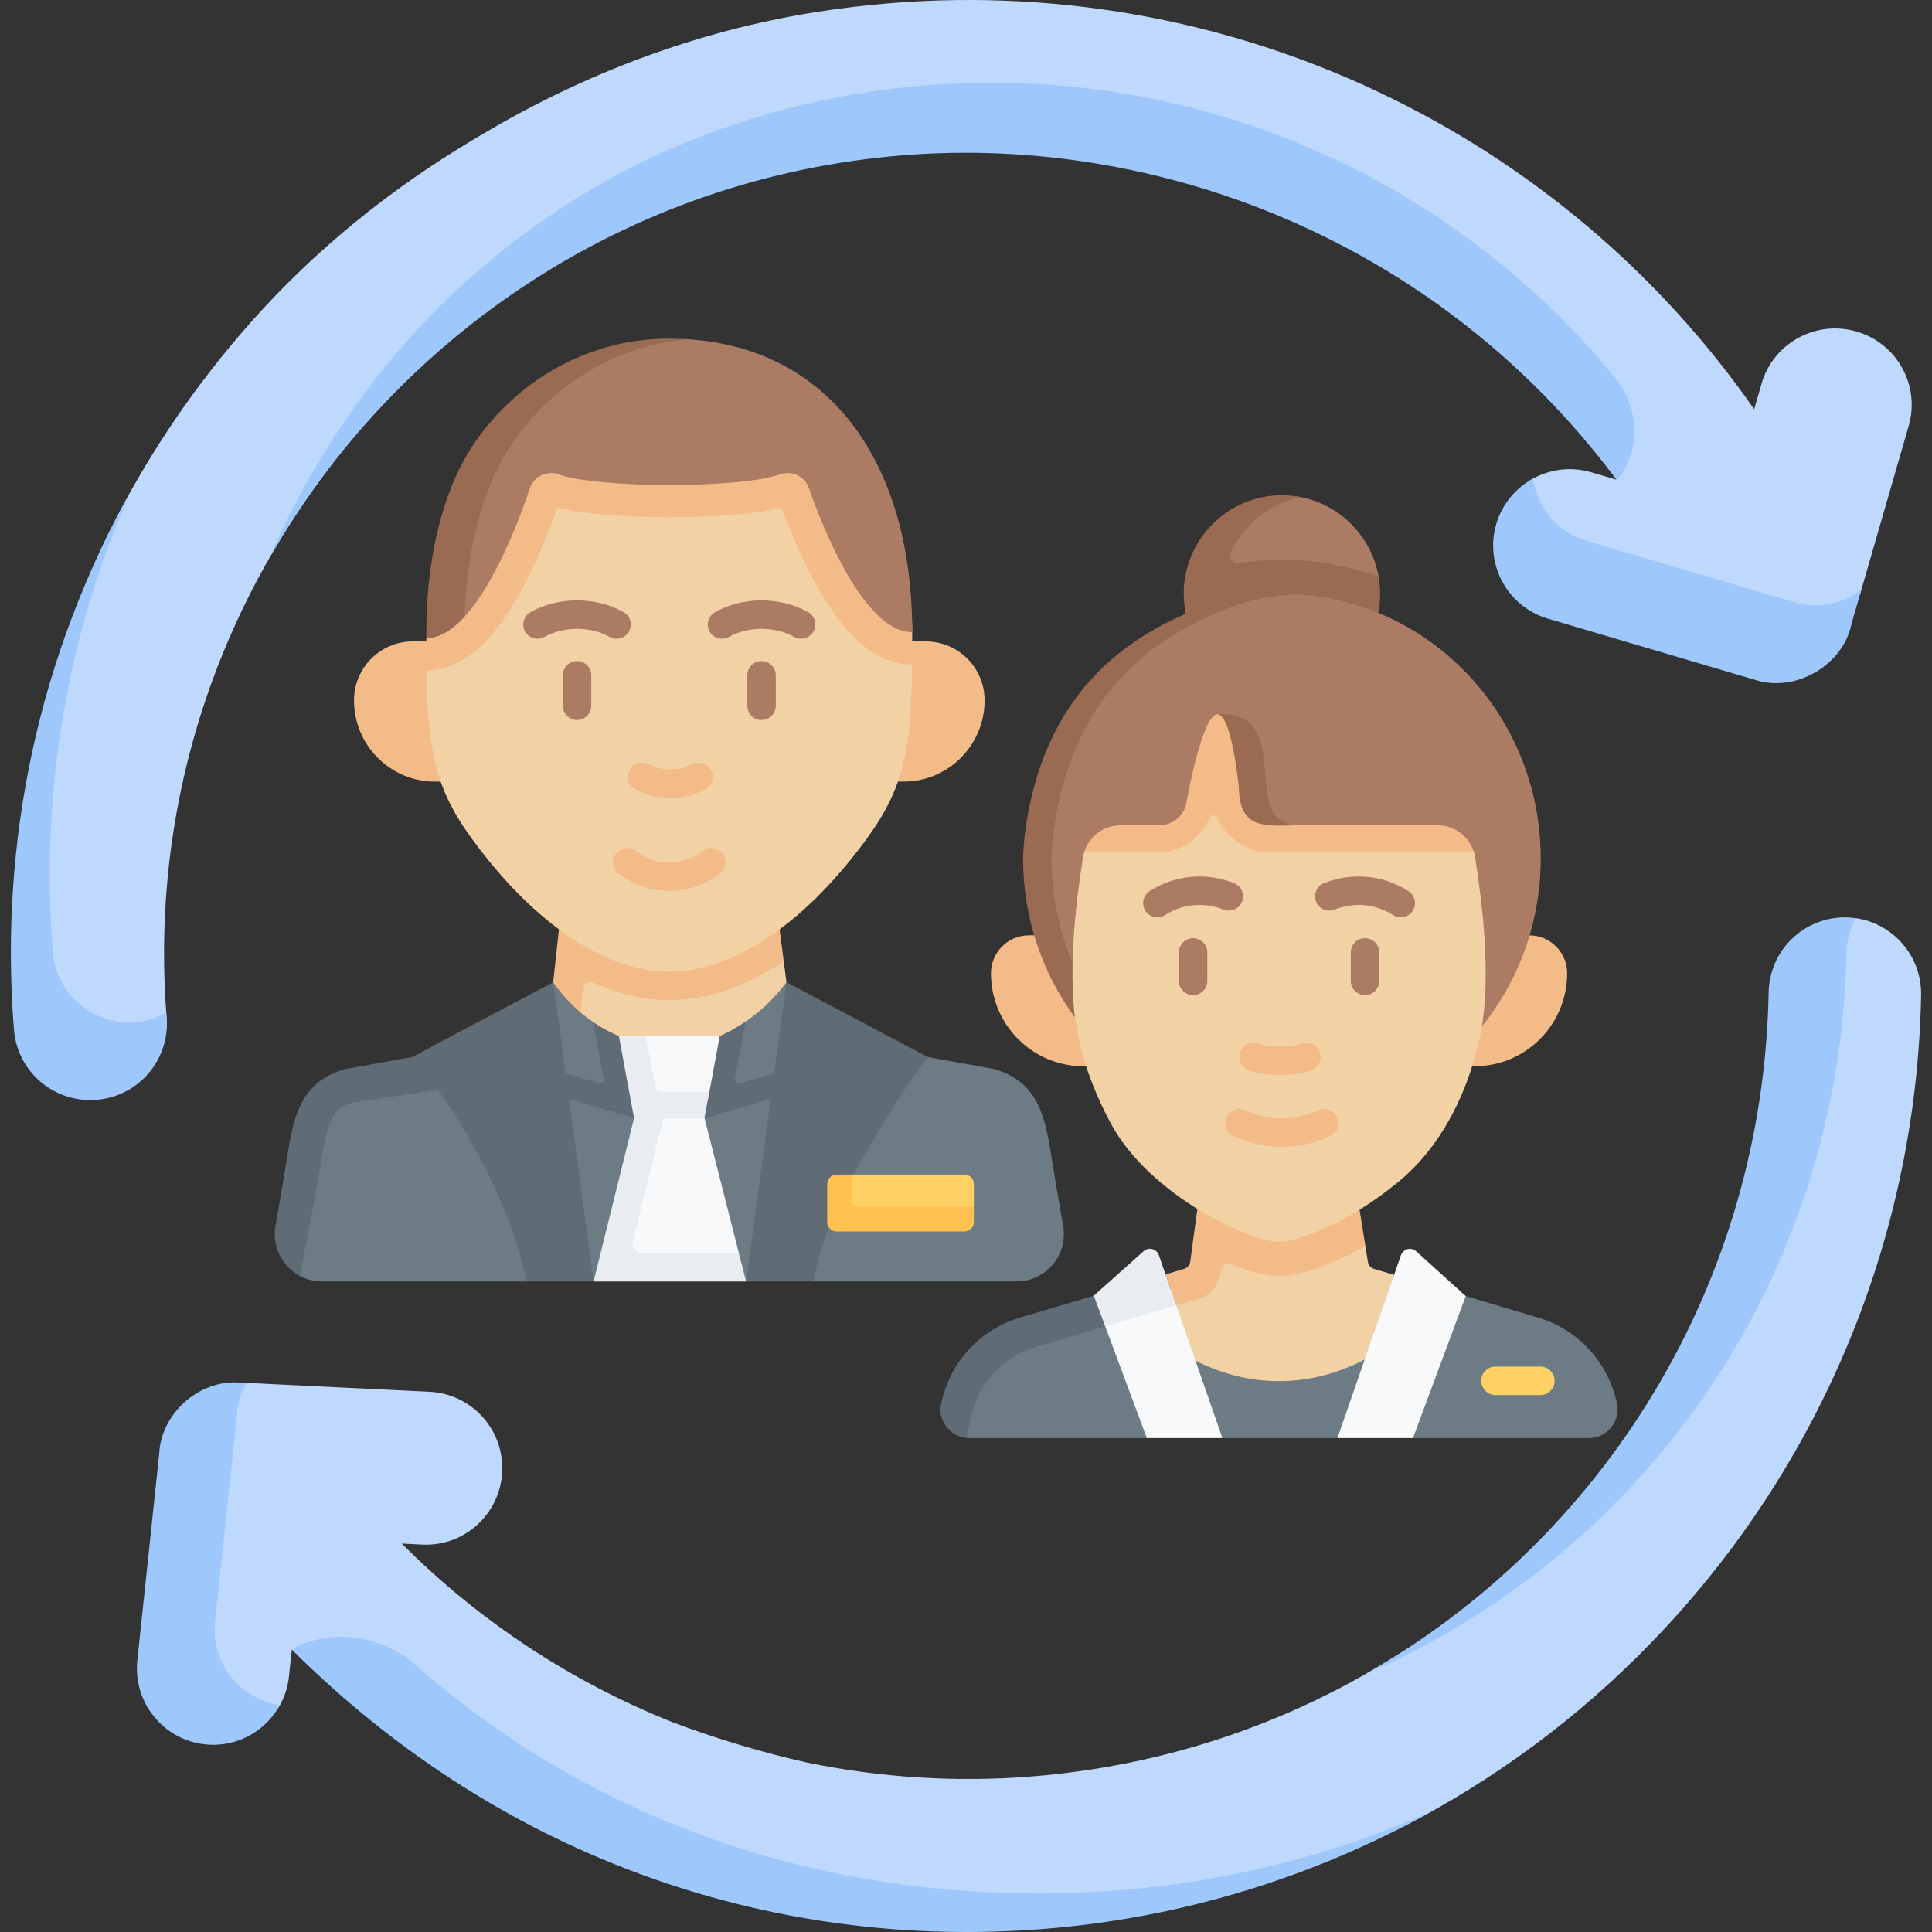 <?xml version="1.0" encoding="UTF-8" standalone="no"?>
<svg
   xmlns:dc="http://purl.org/dc/elements/1.1/"
   xmlns:cc="http://creativecommons.org/ns#"
   xmlns:rdf="http://www.w3.org/1999/02/22-rdf-syntax-ns#"
   xmlns:svg="http://www.w3.org/2000/svg"
   xmlns="http://www.w3.org/2000/svg"
   xmlns:sodipodi="http://sodipodi.sourceforge.net/DTD/sodipodi-0.dtd"
   xmlns:inkscape="http://www.inkscape.org/namespaces/inkscape"
   inkscape:version="1.0 (4035a4fb49, 2020-05-01)"
   sodipodi:docname="cierre-turno.svg"
   version="1.1"
   width="512"
   viewBox="0 0 497 497"
   height="512"
   enable-background="new 0 0 497 497"
   id="Capa_1">
  <rect x="0" y="0" width="497" height="497" fill="#333333" stroke="none"/>
  <defs
     id="defs50" />
  <sodipodi:namedview
     inkscape:current-layer="Capa_1"
     inkscape:window-maximized="1"
     inkscape:window-y="32"
     inkscape:window-x="-8"
     inkscape:cy="255.14146"
     inkscape:cx="256"
     inkscape:zoom="1.6152344"
     showgrid="false"
     id="namedview48"
     inkscape:window-height="1017"
     inkscape:window-width="1920"
     inkscape:pageshadow="2"
     inkscape:pageopacity="0"
     guidetolerance="10"
     gridtolerance="10"
     objecttolerance="10"
     borderopacity="1"
     bordercolor="#666666"
     pagecolor="#ffffff" />
  <g
     id="g465">
    <g
       id="g382">
      <path
         style="display:inline"
         d="m 173.06,443.054 c -25.946,-10.336 -49.716,-25.922 -69.707,-45.972 l 5.287,0.257 c 10.821,0.53 20.017,-7.845 20.541,-18.698 0.525,-10.853 -7.822,-20.077 -18.642,-20.603 l -47.119,-2.291 -10.514,7.317 c -4.255,7.659 -7.862,11.882 -8.34,22.139 l -2.553,31.987 c -1.144,10.805 -3.794,20.128 6.979,21.276 1.238,0.132 4.59,3.16 5.787,3.064 6.646,-0.532 14.133,2.811 17.261,-2.908 1.212,-2.217 2.016,-4.706 2.299,-7.378 l 0.73,-6.89 c 40.503,25.942 116.971,73.888 189.643,68.068 34.246,-2.743 70.969,-8.782 100.601,-24.791 23.172,-12.518 44.37,-28.82 62.713,-48.479 41.515,-44.494 65.017,-102.421 66.175,-163.108 0.192,-10.036 -7.143,-18.46 -16.801,-19.85 -0.797,-0.115 -2.637,1.187 -3.463,1.171 -10.834,-0.204 -4.849,3.774 -7.34,14.35 -27.063,114.871 -52.05,140.79 -110.814,176.29 -26.617,16.08 -57.283,26.328 -90.333,28.975 -19.598,1.57 -39.012,0.305 -57.739,-3.547 -5.362,-1.206 -11.025,-2.658 -16.936,-4.414 -6.336,-1.882 -12.247,-3.901 -17.715,-5.965 z"
         fill="#bed9fd"
         id="path26" />
      <g
         style="display:inline"
         fill="#9ec8fc"
         id="g34">
        <path
           d="m 474.978,245.29 c 0.063,-3.295 0.94,-6.379 2.419,-9.079 -0.798,-0.115 -1.606,-0.198 -2.432,-0.214 -10.834,-0.204 -19.779,8.43 -19.986,19.293 -1.434,75.13 -42.416,140.408 -103.656,175.325 72.17,-31.273 122.069,-102.282 123.655,-185.325 z"
           id="path28" />
        <path
           d="m 288.572,486.204 c -67.481,5.405 -132.277,-14.274 -181.449,-57.746 -7.715,-6.821 -18.453,-9.253 -28.198,-5.924 -1.576,0.538 -2.924,1.137 -3.857,1.821 55.666,55.43 126.126,77.246 193.505,71.849 35.419,-2.837 69.35,-13.259 99.767,-30.254 -25.017,11.104 -51.932,18.024 -79.768,20.254 z"
           id="path30" />
        <path
           d="m 55.328,417.087 5.632,-53.181 c 0.135,-2.908 1.034,-5.68 2.459,-8.159 l -1.933,-0.094 c -10.321,-0.704 -20.048,7.995 -20.526,18.253 l -5.632,53.181 c -1.144,10.805 6.661,20.494 17.433,21.642 1.238,0.132 2.459,0.145 3.656,0.049 6.646,-0.532 12.478,-4.447 15.606,-10.166 C 61.639,437.108 54.21,427.641 55.328,417.087 Z"
           id="path32" />
      </g>
      <path
         style="display:inline"
         d="M 122.155,35.684 C 100.551,48.489 80.877,64.382 64.255,83.208 63.37,84.21 62.492,85.22 61.622,86.239 48.214,101.921 36.984,118.944 28.051,136.944 8.565,176.209 4.277,223.266 8.567,268.003 c 0.164,1.712 3.452,9.799 14.296,8.936 10.844,-0.863 20.869,-4.334 20.003,-15.141 -3.857,-48.124 9.278,-93.765 34.379,-131.043 33.992,-50.483 89.836,-94.393 155.23,-99.596 72.602,-5.778 171.464,42.552 183.367,92.252 l -6.432,-1.9 c -5.249,-1.551 -10.633,-0.819 -15.081,1.615 -4.39,2.403 -3.816,9.179 -3.177,11.988 2.403,10.575 7.952,17.088 18.382,20.17 l 28.595,8.936 c 10.472,3.384 33.338,6.241 35.488,-4.34 l 4.927,-7.181 12.463,-43.135 c 3.01,-10.418 -3.024,-21.296 -13.478,-24.296 -10.457,-3.001 -21.37,3.014 -24.379,13.431 l -1.898,6.567 C 401.976,34.588 318.003,-6.263 229.431,0.785 222.719,1.319 216.07,2.117 209.496,3.171 179.47,7.988 150.709,18.759 124.549,34.264 Z"
         fill="#bed9fd"
         id="path36" />
      <g
         style="display:inline"
         fill="#9ec8fc"
         id="g44">
        <path
           d="m 415.842,123.41 c 1.227,-1.051 2.215,-2.702 3.008,-4.586 3.025,-7.194 1.6,-15.528 -3.335,-21.573 C 373.329,45.583 307.615,16.428 238.568,21.922 159.683,28.2 98.574,76.054 69.132,143.835 101.883,86.408 161.664,45.564 232.568,39.922 297.12,34.785 369.322,61.115 415.842,123.41 Z"
           id="path38" />
        <path
           d="m 42.78,260.515 c -2.388,1.322 -5.08,2.184 -7.981,2.414 C 23.955,263.792 14.462,255.73 13.595,244.923 10.288,203.659 17.3,163.149 33.653,126.328 10.23,168.212 -0.322,216.041 3.596,264.923 c 0.866,10.808 10.359,18.869 21.204,18.006 10.844,-0.863 18.933,-10.323 18.067,-21.131 -0.035,-0.429 -0.056,-0.855 -0.087,-1.283 z"
           id="path40" />
        <path
           d="m 461.475,154.888 -53.261,-15.734 c -7.61,-2.248 -12.815,-8.677 -13.883,-16.024 -4.39,2.403 -7.869,6.46 -9.405,11.623 -3.092,10.395 2.858,21.319 13.288,24.401 l 53.261,15.734 c 10.471,3.384 22.66,-3.788 24.81,-14.37 l 2.534,-8.77 c -4.901,3.577 -11.398,5.062 -17.344,3.14 z"
           id="path42" />
      </g>
    </g>
    <g
       id="_x3C_Group_x3E__37_"
       transform="matrix(0.488,0,0,0.488,50.908,87.121)"
       style="display:inline">
      <path
         id="path2-4"
         fill="#f2d1a5"
         d="m 318.16,400.29 -9.327,-72.081 -16.176,-19.773 -88.051,2.213 -22.562,76.4 z" />
      <path
         id="path4-0"
         fill="#f2bb88"
         d="m 376.558,159.594 h 7.153 c 17.119,0 30.997,13.907 30.997,31.062 0,23.662 -19.142,42.844 -42.755,42.844 h -246.91 c -23.613,0 -42.755,-19.182 -42.755,-42.844 0,-17.155 13.878,-31.062 30.997,-31.062 h 6.428 z" />
      <path
         id="path6-8"
         fill="#f2bb88"
         d="m 308.828,328.21 -4.94,-38.22 -111.85,5.63 -9.99,91.43 16.46,1.6 4.337,-45.806 c 0.257,-2.72 3.109,-4.423 5.601,-3.303 13.484,6.056 26.885,9.11 40.052,9.11 19.75,-0.001 40.03,-6.871 60.33,-20.441 z" />
      <path
         id="path8-7"
         fill="#f2d1a5"
         d="m 262.434,14.989 c 1.087,-0.023 46.638,9.532 46.638,9.532 l 58.553,133.329 c 0,0 8.919,8.546 8.865,13.86 -0.428,42.492 -3.448,63.492 -23.124,90.794 -30.533,42.368 -68.568,71.144 -104.869,71.144 -36.301,0 -74.336,-28.776 -104.869,-71.144 -19.185,-26.621 -22.535,-47.251 -23.087,-87.652 -0.085,-6.217 8.963,-12.119 8.963,-19.366 0,-29.549 3.026,-56.329 12.078,-78.54 6.848,-16.802 16.527,-27.607 29.936,-39.83 0.001,10e-4 61.317,-21.508 90.916,-22.127 z" />
      <path
         id="path10-2"
         fill="#f2bb88"
         d="m 376.558,154.7 c 0,6.04 -0.01,11.7 -0.06,17.01 -17.7,-0.03 -33.65,-12.73 -48.79,-38.82 -8.93,-15.39 -15.91,-32.68 -20.01,-43.87 -17.73,4.6 -46.74,5.13 -59.2,5.13 -12.43,0 -41.33,-0.53 -59.04,-5.08 -4.06,11.47 -10.94,29.18 -19.71,45 -14.87,26.81 -30.61,40.14 -48.11,40.76 l -0.92,0.02 h -0.17 c -0.077,-5.309 -0.103,-10.953 -0.109,-17 -10e-4,-1.038 4.603,-8.715 4.603,-9.777 0,-29.54 11.235,-49.938 20.285,-72.148 6.85,-16.81 29.617,-41.191 29.617,-41.191 21.88,-19.94 42.848,-26.925 72.448,-27.544 1.09,-0.02 2.18,-0.03 3.28,-0.03 52.138,0 81.752,30.579 101.634,71.765 10.892,22.563 24.252,42.75 24.252,75.775 z" />
      <path
         id="path12-48"
         fill="#ab7b64"
         d="m 376.558,154.7 v 0.01 c -25.52,0 -47.36,-55.6 -54.51,-76.02 -1.56,-4.44 -5.62,-7.5 -10.31,-7.8 -0.07,0 -0.15,-0.01 -0.23,-0.01 -1.6,-0.11 -3.18,0.13 -4.69,0.67 -21,7.47 -95.64,7.47 -116.64,0 -1.51,-0.54 -3.09,-0.78 -4.69,-0.67 h -0.14 c -4.73,0.31 -8.83,3.43 -10.34,7.94 -5.142,15.237 -18.021,49.815 -34.444,67.757 0,0 -8.068,5.419 -14.922,5.66 l -0.6,0.01 v -3.15 c 0,-29.54 7.49,-49.939 16.54,-72.15 6.85,-16.81 16.526,-28.801 29.936,-41.021 0,0 43.996,-34.508 73.596,-35.128 1.09,-0.02 2.18,-0.03 3.28,-0.03 3.143,0 6.339,-0.675 9.38,-0.49 75.041,4.553 118.784,64.746 118.784,154.422 z" />
      <path
         id="path14-9"
         fill="#9a6a53"
         d="m 258.838,0.35 c -27.27,2.04 -53.08,13.53 -73.38,32.03 l -0.25,0.24 c -13.41,12.22 -24.12,27.17 -30.97,43.98 -8.21,20.15 -12.88,43.72 -13.67,69.98 -6.1,6.66 -12.68,11.02 -19.53,11.26 l -0.6,0.01 v -3.15 c 0,-29.54 4.75,-55.89 13.8,-78.1 6.85,-16.81 17.56,-31.76 30.97,-43.98 l 0.25,-0.24 c 21.88,-19.94 50.16,-31.73 79.76,-32.35 1.09,-0.02 2.18,-0.03 3.28,-0.03 3.51,0 6.96,0.12 10.34,0.35 z" />
      <path
         id="path16-6"
         fill="#6d7c84"
         d="m 384.783,378.682 35.175,6.365 c 27.043,8.219 27.2,31.004 32.042,58.903 l 4.123,23.758 c 2.654,15.29 -9.091,29.283 -24.579,29.283 H 324.405 l -15.577,-9.322 -19.85,9.325 -42.033,-8.815 -38.367,8.815 -15.931,-9.326 -19.491,9.322 H 65.452 c -4.223,0 -8.168,-1.04 -11.618,-2.864 -9.204,-4.864 -6.011,-21.975 -4.081,-33.096 l 4.085,-17.106 c 4.852,-27.959 1.753,-43.22 28.873,-51.395 l 36.063,-6.492 10.383,-7.414 z" />
      <path
         id="path18-9"
         fill="#5f6c75"
         d="m 145.768,378.63 -4.87,15.25 -59.42,8.75 c -11.17,3.65 -13.3,10.22 -17.18,34.78 -0.49,3.13 -1,6.37 -1.59,9.73 l -8.87,46.98 c -9.21,-4.86 -14.89,-15.29 -12.96,-26.41 l 4.1,-23.64 c 4.85,-27.96 5.08,-50.78 32.2,-58.96 l 36.07,-6.49 z" />
      <g
         id="g22-8">
        <path
           id="path20-6"
           fill="#ab7b64"
           d="m 297.132,201.019 c -4.143,0 -7.5,-3.357 -7.5,-7.5 v -16.066 c 0,-4.143 3.357,-7.5 7.5,-7.5 4.143,0 7.5,3.357 7.5,7.5 v 16.066 c 0,4.142 -3.358,7.5 -7.5,7.5 z" />
      </g>
      <g
         id="g26-0">
        <path
           id="path24-7"
           fill="#ab7b64"
           d="m 199.864,201.019 c -4.142,0 -7.5,-3.357 -7.5,-7.5 v -16.066 c 0,-4.143 3.358,-7.5 7.5,-7.5 4.142,0 7.5,3.357 7.5,7.5 v 16.066 c 0,4.142 -3.358,7.5 -7.5,7.5 z" />
      </g>
      <g
         id="g30-8">
        <path
           id="path28-9"
           fill="#ab7b64"
           d="m 317.968,158.172 c -1.24,0 -2.497,-0.308 -3.656,-0.956 -10.115,-5.662 -24.244,-5.662 -34.359,0 -3.613,2.023 -8.184,0.734 -10.208,-2.882 -2.022,-3.614 -0.732,-8.185 2.882,-10.208 14.658,-8.203 34.354,-8.203 49.012,0 3.614,2.023 4.904,6.594 2.882,10.208 -1.377,2.455 -3.926,3.838 -6.553,3.838 z" />
      </g>
      <g
         id="g34-7">
        <path
           id="path32-6"
           fill="#ab7b64"
           d="m 179.028,158.172 c -2.627,0 -5.177,-1.383 -6.552,-3.838 -2.023,-3.614 -0.732,-8.185 2.882,-10.208 14.658,-8.204 34.354,-8.204 49.012,0 3.614,2.023 4.905,6.594 2.881,10.208 -2.022,3.615 -6.592,4.905 -10.208,2.882 -10.115,-5.663 -24.246,-5.662 -34.36,0 -1.158,0.648 -2.416,0.956 -3.655,0.956 z" />
      </g>
      <g
         id="g38-5">
        <path
           id="path36-9"
           fill="#f2bb88"
           d="m 249.032,242.093 c -6.309,0 -12.617,-1.468 -18.368,-4.404 -3.689,-1.884 -5.153,-6.401 -3.269,-10.09 1.884,-3.691 6.401,-5.154 10.09,-3.27 7.23,3.692 15.864,3.691 23.094,0 3.688,-1.884 8.206,-0.42 10.09,3.27 1.884,3.688 0.42,8.206 -3.27,10.09 -5.749,2.935 -12.059,4.404 -18.367,4.404 z" />
      </g>
      <g
         id="g42-8">
        <path
           id="path40-5"
           fill="#f2bb88"
           d="m 248.506,291.132 c -0.25,0 -0.499,-0.002 -0.751,-0.006 -12.622,-0.214 -21.725,-5.838 -26.028,-9.17 -3.275,-2.537 -3.873,-7.248 -1.336,-10.522 2.536,-3.275 7.247,-3.874 10.522,-1.337 2.83,2.192 8.814,5.891 17.097,6.031 9.081,0.154 15.667,-4.167 18.076,-6.031 3.272,-2.537 7.985,-1.939 10.521,1.338 2.536,3.274 1.938,7.985 -1.338,10.521 -4.462,3.456 -13.811,9.176 -26.763,9.176 z" />
      </g>
      <path
         id="path44-71"
         fill="#f7f9fa"
         d="m 275.059,367.668 h -38.891 l -11.521,2.853 6.511,37.149 30.765,0.128 14.809,-14.255 z" />
      <path
         id="path46-9"
         fill="#e9edf1"
         d="m 269.658,396.9 -2.58,14 -18.58,4.43 -18.58,-4.43 -8.973,-22.889 0.993,-20.341 h 14.23 l 4.947,26.775 c 0.263,1.423 1.503,2.455 2.95,2.455 z" />
      <path
         id="path48-7"
         fill="#f7f9fa"
         d="m 280.306,492.947 -65.702,-0.17 17.532,-78.298 13.242,-3.577 h 21.698 l 18.087,71.097 z" />
      <path
         id="path50-4"
         fill="#e9edf1"
         d="m 288.978,497 h -80.4 l 21.34,-86.1 h 15.46 l -16.083,64.897 c -0.781,3.153 1.605,6.203 4.853,6.203 h 51.01 z" />
      <path
         id="path52-4"
         fill="#6d7c84"
         d="m 354.732,380.606 -52.197,15.559 -32.058,11.632 2.936,-13.787 5.362,-23.106 c 3.911,-1.766 4.892,-7.46 9.904,-10.884 1.742,-1.19 3.522,-2.496 5.32,-3.931 7.09,-5.65 12.22,-11.5 15.77,-16.23 0.02,-0.03 0.193,-0.25 0.493,-0.61 z" />
      <path
         id="path54-7"
         fill="#6d7c84"
         d="m 223.742,404.096 -28.643,-7.396 -77.243,-18.667 54.707,-18.788 14.701,-19.925 c 0.71,0.88 1.115,1.45 1.195,1.56 3.2,4.45 7.85,9.93 14.33,15.21 1.883,1.536 3.75,2.917 5.572,4.157 5.07,3.449 6.464,10.408 10.244,12.019 l 1.527,12.29 z" />
      <g
         id="g66-4"
         fill="#5f6c75">
        <g
           id="g60-2">
          <path
             id="path56-8"
             d="m 370.817,379.84 -4.239,-10.8 -64.67,18.76 -16.283,4.724 c -1.429,0.415 -2.794,-0.821 -2.524,-2.284 l 5.577,-30.22 c -5.01,3.42 -9.71,5.88 -13.62,7.65 l -5.16,27.93 -0.289,1.57 h -10e-4 l -2.53,13.73 12.9,-3.74 v -0.001 l 21.93,-6.359 z" />
          <path
             id="path58-8"
             d="m 221.938,367.67 c -3.78,-1.61 -8.51,-3.97 -13.58,-7.42 l 5.53,29.926 c 0.271,1.466 -1.1,2.702 -2.53,2.283 l -15.701,-4.608 -60.541,-17.752 -16.342,8.636 76.883,22.116 34.26,10.05 -3.61,-19.54 z" />
        </g>
        <path
           id="path62-3"
           d="m 173.156,496.992 c 0,0 -8.949,-55.819 -59.912,-118.37 l 22.043,-11.858 30.907,-16.35 21.07,-11.094 3.665,26.359 7.415,55.161 10.238,76.16 z" />
        <path
           id="path64-1"
           d="m 288.98,497 10.331,-76.851 7.296,-54.27 3.655,-26.63 74.521,39.432 c -12.481,15.318 -31.345,48.075 -39.275,61.882 l -7.212,13.253 c -11.132,25.979 -13.89,43.175 -13.89,43.175 z" />
      </g>
      <path
         id="path68-1"
         fill="#ffd064"
         d="m 338.402,441.734 6.336,-1.088 h 59.316 c 2.756,0 4.99,2.239 4.99,5 v 12.004 l -4.768,4.425 c 0,2.761 -2.234,5 -4.99,5 l -60.126,-0.277 c -2.756,0 -4.99,-2.239 -4.99,-5 l -0.757,-15.064 c 0,-2.761 2.234,-5 4.989,-5 z" />
      <path
         id="path70-2"
         fill="#ffc250"
         d="m 409.048,457.65 v 8 c 0,2.76 -2.24,5 -4.99,5 h -67.33 c -2.76,0 -4.99,-2.24 -4.99,-5 v -20 c 0,-2.77 2.23,-5 4.99,-5 h 8.01 v 14 c 0,1.65 1.34,3 3,3 z" />
    </g>
    <g
       id="_x3C_Group_x3E__38_"
       transform="matrix(0.488,0,0,0.488,207.761,127.405)"
       style="display:inline">
      <path
         id="path2-2"
         fill="#6d7c84"
         d="m 294.558,453 8.141,19.181 L 279.278,497 h -60.65 l -21.12,-22 5.84,-22 z" />
      <path
         id="path4-6"
         fill="#f2d1a5"
         d="m 309.158,410.96 -12.13,42.04 -0.25,0.86 c -9.84,5.6 -26.78,13.19 -48.45,13.14 -19.78,-0.03 -35.59,-6.41 -45.62,-11.77 l -0.7,-2.23 -13.35,-33.755 11.233,-3.574 c 1.71,-0.51 7.039,-5.389 7.319,-7.149 l 12.883,-41.532 54.521,4.085 19.392,24.646 1.342,8.39 c 0.28,1.76 1.55,3.21 3.26,3.72 z" />
      <path
         id="path6-9"
         fill="#6d7c84"
         d="M 212.316,490.564 178.799,497 H 85.208 c -0.53,0 -1.054,-0.027 -1.57,-0.08 -7.701,-0.792 -8.543,-11.117 -8.543,-18.943 0,-0.34 0.01,-0.69 0.03,-1.03 3.81,-21.96 14.945,-31.997 36.085,-38.827 l 41.872,-14.28 -2.244,-1.9 20.627,-13.589 c 2.65,-2.37 6.84,-1.28 8.01,2.08 l 3.53,10.17 17.396,32.399 1.08,3.13 z" />
      <path
         id="path8-3"
         fill="#6d7c84"
         d="m 411.808,497 h -92.701 l -31.134,-4.479 14.39,-41.43 0.89,-2.57 6.766,-33.447 3.6,-10.36 c 1.18,-3.37 5.39,-4.46 8.04,-2.07 l 25.249,19.515 39.51,11.73 c 10.57,3.41 19.76,9.63 26.78,17.74 7.02,8.11 11.87,18.11 13.78,29.09 0.58,8.811 -6.38,16.281 -15.17,16.281 z" />
      <path
         id="path10"
         fill="#f2bb88"
         d="m 116.558,231.998 c -11,0 -19.917,8.954 -19.917,20 0,27.062 21.847,49 48.796,49 h 206.14 c 26.949,0 48.796,-21.938 48.796,-49 0,-11.046 -8.917,-20 -19.917,-20 z" />
      <path
         id="path12-4"
         fill="#f2bb88"
         d="m 294.008,395.72 c -16.97,9.6 -33.96,15.78 -45.03,15.78 l -0.45,-0.01 c -0.15,0.01 -0.31,0.01 -0.49,0.01 -6.11,0 -14.78,-2.13 -24.64,-6.04 -2.33,-0.92 -4.97,0.48 -5.4,2.95 -1.17,6.68 -4.29,13.14 -11.46,14.97 l -12.22,3.62 -5.66,-16.28 9.75,-2.89 c 1.71,-0.51 2.98,-1.96 3.26,-3.72 l 6.73,-49.55 80.17,7.15 z" />
      <path
         id="path14"
         fill="#f2d1a5"
         d="m 140.888,275.24 c 0,0 -30.018,-99.4 32.79,-151.995 62.808,-52.595 178.723,-3.064 178.723,-3.064 0,0 29.159,113.767 3.09,159.777 -5.92,32.505 -21.091,64.861 -47.611,84.769 -22.446,17.98 -48.697,28.77 -58.904,28.77 -0.777,-0.02 -0.777,0 -0.936,0 -15.436,0 -67.498,-24.65 -87.744,-61.5 -5.427,-9.87 -10.088,-20.62 -13.872,-32 -2.759,-7.729 -5.536,-24.757 -5.536,-24.757 z" />
      <path
         id="path16-8"
         fill="#ab7b64"
         d="m 300.827,63.436 c 0.541,-3.014 -10.468,-6.723 -10.468,-9.894 0,-3.132 11.151,-7.743 10.622,-10.723 -3.906,-22.021 -21.615,-39.244 -43.823,-42.327 -2.339,-0.325 -6.222,1.475 -8.651,1.475 -28.599,0 -45.31,22.345 -45.31,51.064 0,3.423 -4.212,8.23 -3.583,11.468 z" />
      <g
         id="g20">
        <path
           id="path18"
           fill="#ab7b64"
           d="m 293.818,263.498 c -4.143,0 -7.5,-3.357 -7.5,-7.5 v -15 c 0,-4.143 3.357,-7.5 7.5,-7.5 4.143,0 7.5,3.357 7.5,7.5 v 15 c 0,4.143 -3.357,7.5 -7.5,7.5 z" />
      </g>
      <g
         id="g24">
        <path
           id="path22"
           fill="#ab7b64"
           d="m 203.197,263.498 c -4.143,0 -7.5,-3.357 -7.5,-7.5 v -15 c 0,-4.143 3.357,-7.5 7.5,-7.5 4.143,0 7.5,3.357 7.5,7.5 v 15 c 0,4.143 -3.357,7.5 -7.5,7.5 z" />
      </g>
      <g
         id="g28">
        <path
           id="path26-4"
           fill="#f2bb88"
           d="m 249.006,305.656 c -5.547,0 -11.093,-0.843 -16.26,-2.526 -3.938,-1.283 -6.09,-5.517 -4.807,-9.455 1.284,-3.938 5.517,-6.092 9.455,-4.807 7.271,2.369 15.951,2.369 23.223,0 3.933,-1.285 8.171,0.868 9.455,4.807 1.283,3.938 -0.868,8.172 -4.807,9.455 -5.167,1.683 -10.712,2.526 -16.259,2.526 z" />
      </g>
      <g
         id="g32">
        <path
           id="path30-5"
           fill="#ab7b64"
           d="m 184.374,222.499 c -2.446,0 -4.845,-1.195 -6.283,-3.396 -2.268,-3.467 -1.295,-8.115 2.171,-10.382 13.05,-8.535 29.693,-10.128 44.523,-4.262 3.852,1.524 5.739,5.882 4.216,9.733 -1.524,3.852 -5.883,5.736 -9.733,4.216 -10.308,-4.078 -21.817,-3.006 -30.795,2.865 -1.267,0.83 -2.691,1.226 -4.099,1.226 z" />
      </g>
      <g
         id="g36">
        <path
           id="path34"
           fill="#ab7b64"
           d="m 312.641,222.499 c -1.408,0 -2.832,-0.396 -4.099,-1.225 -8.978,-5.871 -20.49,-6.943 -30.795,-2.865 -3.851,1.521 -8.209,-0.364 -9.733,-4.216 -1.523,-3.852 0.364,-8.209 4.216,-9.733 14.829,-5.866 31.473,-4.274 44.523,4.262 3.466,2.267 4.438,6.915 2.171,10.382 -1.438,2.2 -3.836,3.395 -6.283,3.395 z" />
      </g>
      <g
         id="g40">
        <path
           id="path38-8"
           fill="#f2bb88"
           d="m 250.002,343.469 c -8.649,0 -17.298,-1.884 -25.529,-5.652 -3.766,-1.724 -5.422,-6.175 -3.697,-9.941 1.724,-3.764 6.174,-5.42 9.941,-3.697 12.614,5.774 25.953,5.776 38.569,0 3.767,-1.725 8.218,-0.067 9.941,3.697 1.725,3.767 0.068,8.218 -3.697,9.941 -8.231,3.768 -16.88,5.652 -25.528,5.652 z" />
      </g>
      <path
         id="path42-8"
         fill="#f7f9fa"
         d="m 178.799,497 -21.931,-58.88 -0.552,-13.599 18.882,-20.642 c 2.649,-2.367 6.843,-1.274 8.011,2.088 l 11.105,21.033 24.318,70 z" />
      <path
         id="path44-7"
         fill="#5f6c75"
         d="m 156.868,438.12 -38.01,11.28 c -17,5.54 -29.52,19.84 -32.85,37.47 0,0 -1.18,4.68 -2.37,10.05 -7.951,-0.679 -14.273,-8.264 -13.6,-16.2 3.81,-21.96 19.42,-40 40.56,-46.83 l 40.24,-11.94 10.074,7.848 z" />
      <path
         id="path46"
         fill="#e9edf1"
         d="m 194.318,427 -27.48,8.15 v 0.01 l -9.97,2.96 -6.03,-16.17 v -0.01 l 26.28,-23.47 c 2.65,-2.37 6.84,-1.28 8.01,2.08 l 3.53,10.17 z" />
      <path
         id="path48-1"
         fill="#f7f9fa"
         d="m 279.273,497 33.488,-96.399 c 1.172,-3.375 5.39,-4.46 8.035,-2.067 L 346.905,422.16 319.107,497 Z" />
      <path
         id="path50"
         fill="#9a6a53"
         d="M 300.978,42.82 C 285.008,37.11 267.858,34 249.998,34 c -7.632,0 -15.244,0.581 -22.761,1.719 -3.159,0.478 -5.52,-2.79 -4.174,-5.687 6.886,-14.818 20.519,-25.835 36.935,-29.061 -3.24,-0.64 -6.58,-0.97 -10,-0.97 -25.606,0 -46.853,18.666 -51.024,43.184 -0.005,0.002 -0.011,0.004 -0.016,0.006 -1.279,6.745 -0.65,14.659 0.66,21.31 l 101.21,-1.06 c 0.54,-3.02 0.96,-8.27 0.96,-11.44 0,-3.131 -0.28,-6.201 -0.81,-9.181 z" />
      <path
         id="path52-0"
         fill="#f2bb88"
         d="m 352.398,120.18 c 0,0 -115.91,-49.53 -178.72,3.06 -21.55,18.04 -32.17,41.6 -36.82,64.76 h 48.34 c 11.738,0.367 22.322,-7.713 26.866,-18.086 0.692,-1.58 2.944,-1.59 3.638,-0.01 4.436,10.093 16.673,19.088 26.996,18.097 h 121.6 c -3.86,-36.451 -11.9,-67.821 -11.9,-67.821 z" />
      <path
         id="path54"
         fill="#ab7b64"
         d="m 216.196,115.452 c -8.063,-0.391 -16.022,43.533 -16.903,48.502 -2.097,6.017 -7.751,10.045 -14.099,10.045 h -20.366 c -9.789,0 -18.154,7.15 -19.668,16.86 -2.682,17.144 -5.124,36.675 -5.517,55.782 -0.201,9.769 -2.688,7.687 -1.576,16.858 -17.148,-23.32 -19.366,-43.132 -19.366,-74.551 0,0 -1.586,-34.756 20.426,-70.468 4.795,-7.78 10.324,-14.42 10.325,-14.42 0.001,0 5.455,-6.551 12.14,-12.609 26.79,-24.278 56.769,-33.312 56.769,-33.312 10.382,-2.585 20.482,-5.809 31.643,-5.809 1.394,0 2.783,-0.309 4.166,-0.266 73.418,2.252 132.265,63.821 132.265,139.435 0,33.58 -11.611,64.389 -30.941,88.459 4.332,-28.14 0.657,-61.669 -3.635,-89.099 -1.514,-9.71 -9.879,-16.86 -19.668,-16.86 h -89.494 c -1.244,-0.002 -4.665,-3.211 -8.506,-6.201 -3.853,-3 -1.483,-7.222 -1.787,-8.426 -0.413,-4.708 -7.253,-30.484 -12.57,-40.524 -1.1,-2.073 -2.311,-3.332 -3.638,-3.396 z" />
      <path
         id="path56-0"
         fill="#9a6a53"
         d="m 257.488,52.21 c -8.52,0.47 -16.84,1.74 -24.88,3.74 0,0 -32.74,8.2 -59.53,32.47 -6.69,6.06 -12.14,12.61 -12.14,12.61 0,0 -5.53,6.64 -10.33,14.42 -22.01,35.71 -22.04,76.05 -22.04,76.05 0,19.58 3.95,38.23 11.08,55.14 -0.21,9.77 0.13,19.43 1.24,28.6 -17.15,-23.32 -27.32,-52.32 -27.32,-83.74 0,0 0.03,-40.34 22.04,-76.05 4.8,-7.78 10.33,-14.42 10.33,-14.42 0,0 5.45,-6.55 12.14,-12.61 26.79,-24.27 59.53,-32.47 59.53,-32.47 10.39,-2.58 21.23,-3.95 32.39,-3.95 2.51,0 5.01,0.07 7.49,0.21 z" />
      <g
         id="g60-1">
        <path
           id="path58"
           fill="#ffd064"
           d="m 386.253,474.319 h -23.665 c -4.143,0 -7.5,-3.357 -7.5,-7.5 0,-4.143 3.357,-7.5 7.5,-7.5 h 23.665 c 4.143,0 7.5,3.357 7.5,7.5 0,4.143 -3.358,7.5 -7.5,7.5 z" />
      </g>
      <g
         id="g66"
         fill="#9a6a53">
        <path
           id="path62-1"
           d="m 257.698,174 c -17.366,0.284 -30.058,1.997 -30.38,-20.15 -0.596,-5.234 -1.303,-10.5 -2.2,-15.72 -1.976,-11.396 -4.914,-22.491 -8.92,-22.68 41.498,-2.19 10.613,57.139 41.5,58.55 z" />
        <path
           id="path64-7"
           d="m 227.098,151.98 c -0.11,-0.87 -0.22,-1.77 -0.33,-2.7 0.12,0.93 0.23,1.82 0.33,2.7 z" />
      </g>
    </g>
  </g>
</svg>
